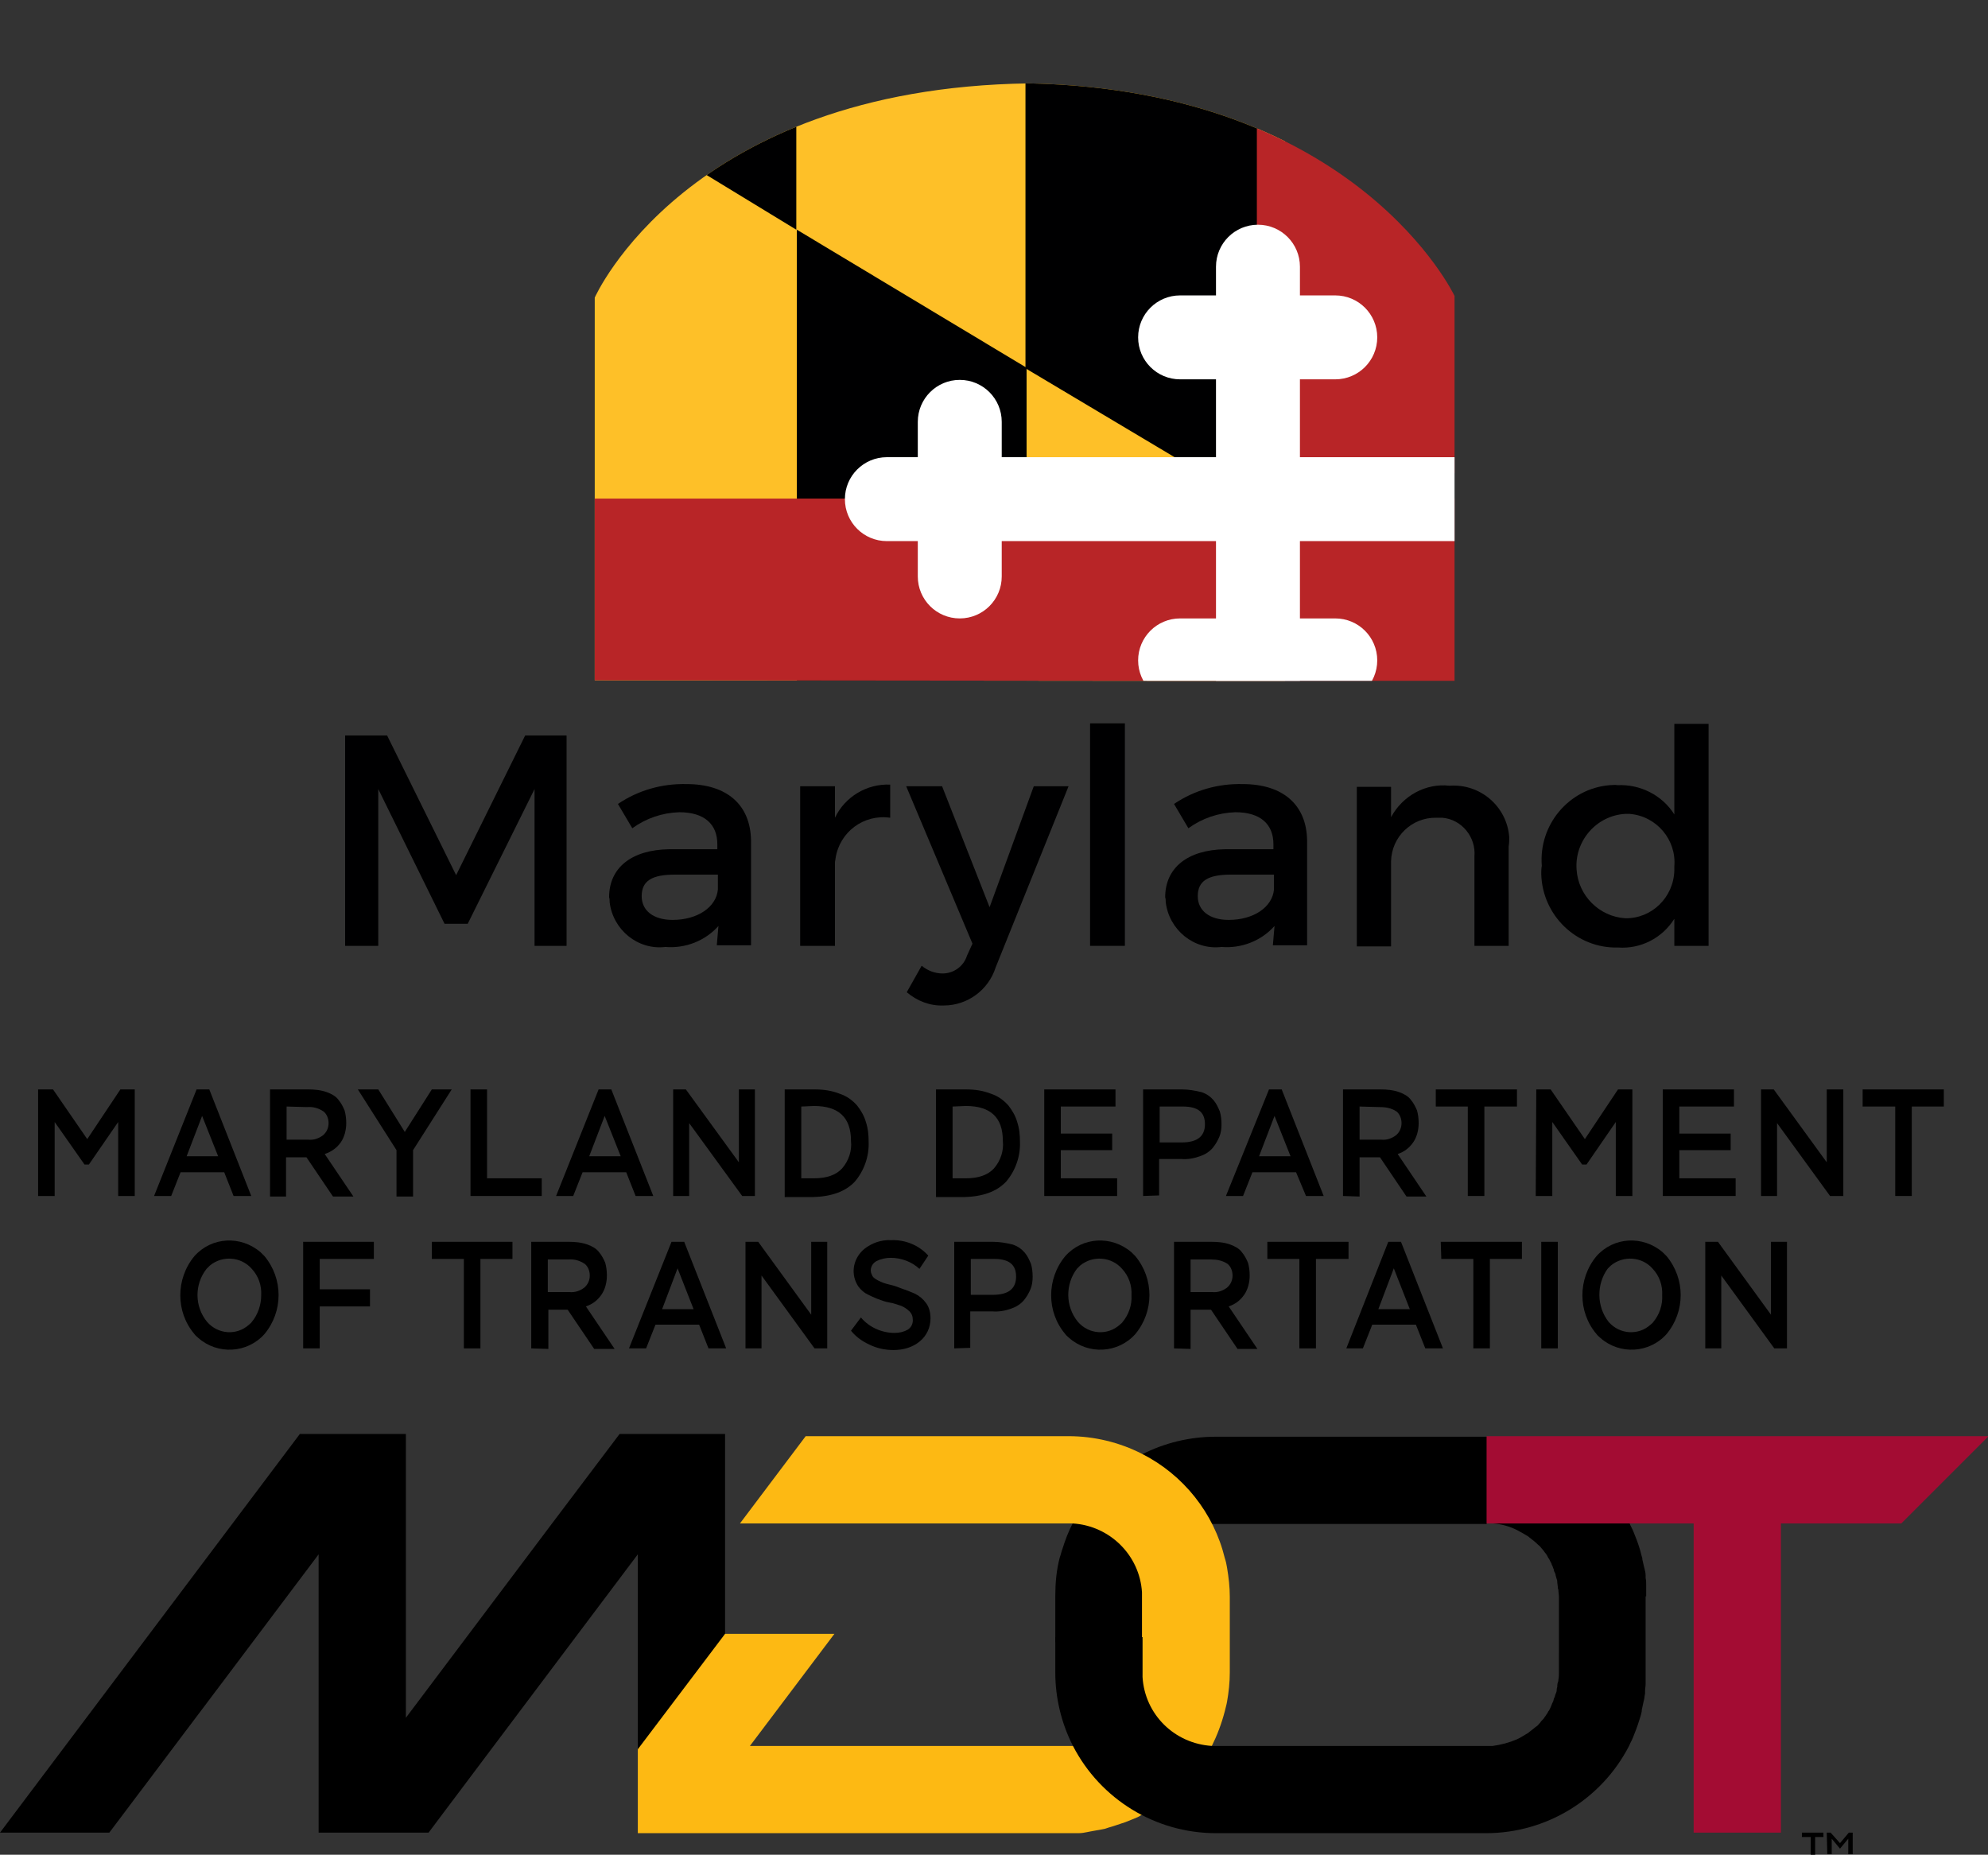 <svg version="1.1" id="Layer_1" xmlns="http://www.w3.org/2000/svg" xmlns:xlink="http://www.w3.org/1999/xlink" viewBox="0.7 2.1 360 335.9">
<rect x="0.7" y="2.1" width="360" height="335.9" fill="#333333" stroke="none"/>
<style type="text/css">
	.st0{fill:#000001;}
	.st1{clip-path:url(#SVGID_00000030487496089997657510000011420032355861178026_);}
	.st2{fill:#FEC028;}
	.st3{fill:#B82527;}
	.st4{fill:#FFFFFF;}
	.st5{fill:#FDB913;}
	.st6{fill:#A30C33;}
</style>
<path class="st0" d="M97.5,173.4V145l-12.1,24.4h-4.2l-12-24.4v28.4h-6v-38.1h7.6l12.5,25.3l12.5-25.3h7.5v38.1L97.5,173.4z"></path>
<path class="st0" d="M130.8,169.8c-2.4,2.7-6,4.1-9.6,3.8c-5,0.6-9.5-3.1-10.1-8.1c0-0.3,0-0.6-0.1-0.9c0-5.3,4-8.6,10.9-8.7h8.7
	v-0.9c0-3.6-2.3-5.8-6.9-5.8c-3.1,0.1-6,1.1-8.5,2.9l-2.6-4.4c3.7-2.5,8-3.7,12.4-3.6c7.4,0,11.6,3.8,11.7,10.2v19h-6.2L130.8,169.8
	z M130.7,163.2v-2.7h-7.8c-4.1,0-6,1.1-6,3.9c0,2.6,2.1,4.3,5.6,4.3C127,168.7,130.4,166.4,130.7,163.2z"></path>
<path class="st0" d="M151.9,150.2c1.8-3.8,5.8-6.2,10-6v6c-4.8-0.7-9.2,2.6-9.9,7.4c0,0.2-0.1,0.4-0.1,0.7v15.1h-6.3v-28.9h6.3
	V150.2z"></path>
<path class="st0" d="M181,177.3c-1.3,4.1-5.1,6.9-9.4,6.9c-2.5,0.1-4.8-0.8-6.7-2.4l2.7-4.8c1.1,0.9,2.4,1.4,3.8,1.4
	c2,0,3.8-1.3,4.4-3.2l1-2.2l-12-28.5h6.5l8.6,21.9l8-21.9h6.3L181,177.3z"></path>
<path class="st0" d="M198.1,173.4v-40.3h6.3v40.3H198.1z"></path>
<path class="st0" d="M231.5,169.8c-2.4,2.7-6,4.1-9.6,3.8c-5,0.6-9.5-3.1-10.1-8.1c0-0.3,0-0.6-0.1-0.9c0-5.3,4-8.6,10.9-8.7h8.7
	v-0.9c0-3.6-2.3-5.8-6.9-5.8c-3.1,0.1-6,1.1-8.5,2.9l-2.6-4.4c3.7-2.5,8-3.7,12.4-3.6c7.4,0,11.6,3.8,11.7,10.2v19h-6.2L231.5,169.8
	z M231.4,163.2v-2.7h-7.8c-4.1,0-6,1.1-6,3.9c0,2.6,2.1,4.3,5.6,4.3C227.7,168.7,231.1,166.4,231.4,163.2z"></path>
<path class="st0" d="M273.9,155.4v18h-6.2v-16.2c0.3-3.5-2.3-6.7-5.8-7c-0.4,0-0.8,0-1.1,0c-4.4-0.1-8.1,3.4-8.2,7.9v15.4h-6.2
	v-28.9h6.2v5.5c2.1-3.9,6.3-6.2,10.6-5.7c5.6-0.4,10.4,3.8,10.8,9.3C274,154.2,274,154.8,273.9,155.4z"></path>
<path class="st0" d="M310.1,173.4h-6.2v-4.9c-2.2,3.5-6.1,5.5-10.2,5.2c-7.5,0.2-13.7-5.8-13.9-13.3c0-0.5,0-1,0.1-1.5
	c-0.6-7.4,4.9-14,12.3-14.6c0.5,0,1-0.1,1.4,0c4.1-0.2,8.1,1.8,10.3,5.3v-16.4h6.2V173.4z M303.9,159c0.4-4.8-3.2-9.1-8.1-9.5
	c-0.3,0-0.5,0-0.8,0c-5.2,0.3-9.2,4.9-8.8,10.1c0.3,4.7,4.1,8.5,8.8,8.8c4.8,0.1,8.8-3.8,8.9-8.7C303.9,159.5,303.9,159.3,303.9,159
	z"></path>
<g>
	<defs>
		<path id="SVGID_1_" d="M187,17.2C125.1,18.1,108.4,56,108.4,56v69.3l102.4,0.1H232h20.4h11.7V55.7c0,0-17.5-37.2-76.9-38.5h-7.3"></path>
	</defs>
	<clipPath id="SVGID_00000147205343025993634870000018257898854817722274_">
		<use xlink:href="#SVGID_1_" style="overflow:visible;"></use>
	</clipPath>
	<g style="clip-path:url(#SVGID_00000147205343025993634870000018257898854817722274_);">
		<rect x="104.3" y="2.1" class="st2" width="129.1" height="155.5"></rect>
		<polygon class="st0" points="228.5,93.9 186.4,68.8 186.4,2.2 228.5,2.2 		"></polygon>
		<polygon class="st0" points="186.6,163.1 145,137.6 145,43.7 186.6,68.7 		"></polygon>
		<polygon class="st0" points="144.9,43.7 144.9,18.1 102.9,18.1 		"></polygon>
		<rect x="93" y="92.4" class="st3" width="201" height="34.7"></rect>
		<rect x="228.3" y="16.2" class="st3" width="60" height="71.6"></rect>
		<path class="st4" d="M174.5,88v-0.1l0,0V88z"></path>
		<path class="st4" d="M174.5,87.4L174.5,87.4v-0.1V87.4z"></path>
		<polygon class="st4" points="235.2,79.7 235.2,79.8 235.1,79.8 		"></polygon>
		<path class="st4" d="M182.1,106.5c0,4.2-3.4,7.6-7.6,7.6c0,0,0,0,0,0l0,0c-4.2,0-7.6-3.4-7.6-7.6c0,0,0,0,0,0v-28
			c0-4.2,3.4-7.6,7.6-7.6c0,0,0,0,0,0l0,0c4.2,0,7.6,3.4,7.6,7.6c0,0,0,0,0,0V106.5z"></path>
		<path class="st4" d="M295.3,84.9c4.2,0,7.6,3.4,7.6,7.6c0,0,0,0,0,0l0,0c0,4.2-3.4,7.6-7.6,7.6l0,0h-134c-4.2,0-7.6-3.4-7.6-7.6
			c0,0,0,0,0,0l0,0c0-4.2,3.4-7.6,7.6-7.6c0,0,0,0,0,0H295.3z"></path>
		<path class="st4" d="M236.1,134.9c0,4.2-3.4,7.6-7.6,7.6l0,0l0,0c-4.2,0-7.6-3.4-7.6-7.6c0,0,0,0,0,0V50.4c0-4.2,3.4-7.6,7.6-7.6
			l0,0l0,0c4.2,0,7.6,3.4,7.6,7.6l0,0V134.9z"></path>
		<path class="st4" d="M242.5,55.6c4.2,0,7.6,3.4,7.6,7.6c0,0,0,0,0,0l0,0c0,4.2-3.4,7.6-7.6,7.6l0,0h-28.1c-4.2,0-7.6-3.4-7.6-7.6
			l0,0l0,0c0-4.2,3.4-7.6,7.6-7.6c0,0,0,0,0,0L242.5,55.6z"></path>
		<path class="st4" d="M242.5,114.1c4.2,0,7.6,3.4,7.6,7.6c0,0,0,0,0,0l0,0c0,4.2-3.4,7.6-7.6,7.6l0,0h-28.1c-4.2,0-7.6-3.4-7.6-7.6
			c0,0,0,0,0,0l0,0c0-4.2,3.4-7.6,7.6-7.6c0,0,0,0,0,0H242.5z"></path>
	</g>
</g>
<path d="M7.6,199.4h2.7l6.2,9l6-9h2.6v19.3h-3v-13.4l-5.3,7.7h-0.8l-5.4-7.7v13.4h-3L7.6,199.4z"></path>
<path d="M36.3,199.4h2.3l7.6,19.3H43l-1.7-4.3h-7.9l-1.7,4.3h-3.1L36.3,199.4z M34.5,211.5h5.7l-2.9-7.3L34.5,211.5z"></path>
<path d="M49.6,218.7v-19.3h6.9c1.1,0,2.3,0.1,3.4,0.5c0.8,0.3,1.6,0.7,2.1,1.4c0.5,0.6,0.8,1.2,1.1,1.9c0.2,0.7,0.3,1.5,0.3,2.3
	c0,1.2-0.3,2.5-1,3.5c-0.7,1-1.7,1.7-2.9,2.1l5.2,7.7h-3.7l-4.8-7.1h-3.7v7.1H49.6z M52.6,202.5v6h3.9c1,0.1,1.9-0.2,2.7-0.8
	c0.7-0.6,1-1.4,1-2.2c0-0.8-0.3-1.6-0.9-2.1c-0.9-0.6-1.9-0.9-3-0.8L52.6,202.5z"></path>
<path d="M75.5,210.4v8.4h-3v-8.4l-7-11h3.7l4.8,7.7l4.9-7.7h3.6L75.5,210.4z"></path>
<path d="M85.9,199.4h3v16.1h9.9v3.2H85.9V199.4z"></path>
<path d="M109.1,199.4h2.3l7.6,19.3h-3.2l-1.7-4.3h-7.9l-1.7,4.3h-3.1L109.1,199.4z M107.4,211.5h5.7l-2.9-7.3L107.4,211.5z"></path>
<path d="M135.1,218.7l-9.6-13.2v13.2h-2.9v-19.3h2.3l9.6,13.2v-13.2h2.9v19.3H135.1z"></path>
<path d="M142.8,199.4h5.4c1.6,0,3.1,0.2,4.6,0.8c1.2,0.4,2.2,1.1,3.1,2.1c0.7,0.9,1.3,1.9,1.6,3c0.4,1.2,0.5,2.4,0.5,3.6
	c0.1,2.6-0.8,5.2-2.5,7.2c-1.7,1.8-4.2,2.7-7.6,2.8h-5.1L142.8,199.4z M145.8,202.5v13h2.3c2.3,0,4-0.6,5.1-1.8
	c1.2-1.4,1.8-3.2,1.6-5c0-4.2-2.2-6.3-6.7-6.3L145.8,202.5z"></path>
<path d="M170.2,199.4h5.4c1.6,0,3.1,0.2,4.6,0.8c1.2,0.4,2.2,1.1,3.1,2.1c0.7,0.9,1.3,1.9,1.6,3c0.4,1.2,0.5,2.4,0.5,3.6
	c0.1,2.6-0.8,5.2-2.5,7.2c-1.7,1.8-4.2,2.7-7.6,2.8h-5.1L170.2,199.4z M173.2,202.5v13h2.4c2.3,0,4-0.6,5.1-1.8
	c1.2-1.4,1.8-3.2,1.6-5c0-4.2-2.2-6.3-6.7-6.3L173.2,202.5z"></path>
<path d="M189.8,199.4h12.9v3.1h-9.9v4.9h9.3v3h-9.3v5.1H203v3.2h-13.2V199.4z"></path>
<path d="M207.7,218.7v-19.3h7c1.2,0,2.4,0.2,3.6,0.5c0.9,0.3,1.6,0.8,2.2,1.5c0.5,0.6,0.8,1.3,1.1,2c0.2,0.7,0.3,1.5,0.3,2.3
	c0,0.8-0.1,1.6-0.4,2.3c-0.3,0.7-0.7,1.4-1.2,2c-0.6,0.7-1.4,1.2-2.3,1.5c-1.1,0.4-2.3,0.6-3.4,0.5h-4v6.6L207.7,218.7z
	 M210.7,202.5v6.5h4c2.8,0,4.2-1.1,4.2-3.3c0-2.2-1.3-3.2-4-3.2H210.7z"></path>
<path d="M230.5,199.4h2.3l7.6,19.3h-3.2l-1.8-4.3h-7.9l-1.7,4.3h-3.1L230.5,199.4z M228.7,211.5h5.7l-2.9-7.3L228.7,211.5z"></path>
<path d="M243.9,218.7v-19.3h6.8c1.1,0,2.3,0.1,3.4,0.5c0.8,0.3,1.6,0.7,2.1,1.4c0.5,0.6,0.8,1.2,1.1,1.9c0.2,0.7,0.3,1.5,0.3,2.3
	c0,1.2-0.3,2.5-1,3.5c-0.7,1-1.6,1.7-2.8,2.1l5.2,7.7h-3.6l-4.8-7.1h-3.7v7.1L243.9,218.7z M246.9,202.5v6h3.9
	c1,0.1,1.9-0.2,2.7-0.8c0.7-0.6,1-1.4,1-2.2c0-0.8-0.3-1.6-0.9-2.1c-0.9-0.6-1.9-0.8-3-0.8L246.9,202.5z"></path>
<path d="M260.7,199.4h14.7v3.1h-5.9v16.2h-3v-16.2h-5.8L260.7,199.4z"></path>
<path d="M278.9,199.4h2.6l6.2,9l6-9h2.6v19.3h-3v-13.4l-5.3,7.7h-0.8l-5.4-7.7v13.4h-3L278.9,199.4z"></path>
<path d="M301.8,199.4h12.9v3.1h-9.9v4.9h9.3v3h-9.3v5.1H315v3.2h-13.2V199.4z"></path>
<path d="M332.1,218.7l-9.6-13.2v13.2h-2.9v-19.3h2.3l9.6,13.2v-13.2h3v19.3H332.1z"></path>
<path d="M338,199.4h14.7v3.1h-5.8v16.2h-3v-16.2H338L338,199.4z"></path>
<path d="M35.9,229.6c3.1-3.5,8.4-3.8,12-0.7c0,0,0,0,0,0c0.2,0.2,0.5,0.5,0.7,0.7c3.4,4.1,3.4,10,0,14.1c-3.1,3.5-8.5,3.8-12,0.7
	c0,0,0,0,0,0c-0.2-0.2-0.5-0.4-0.7-0.7C32.5,239.7,32.5,233.7,35.9,229.6L35.9,229.6z M38.2,241.5c2,2.3,5.4,2.5,7.6,0.5
	c0,0,0,0,0,0c0.2-0.2,0.4-0.3,0.5-0.5c1.1-1.3,1.7-3.1,1.7-4.8c0.1-1.8-0.5-3.5-1.7-4.8c-1.9-2.2-5.3-2.5-7.6-0.6c0,0,0,0,0,0
	c-0.2,0.2-0.4,0.4-0.6,0.6C35.9,234.7,35.9,238.7,38.2,241.5L38.2,241.5z"></path>
<path d="M55.6,227h12.8v3.1h-9.8v5.5h9.1v3.1h-9.1v7.6h-3L55.6,227z"></path>
<path d="M78.8,227h14.7v3.1h-5.8v16.2h-3v-16.2h-5.8V227z"></path>
<path d="M96.9,246.3V227h6.8c1.1,0,2.3,0.1,3.4,0.5c0.8,0.3,1.6,0.7,2.1,1.4c0.5,0.6,0.8,1.2,1.1,1.9c0.2,0.7,0.3,1.5,0.3,2.3
	c0,1.2-0.3,2.5-1,3.5c-0.7,1-1.6,1.7-2.8,2.1l5.2,7.7h-3.7l-4.8-7.1H100v7.1L96.9,246.3z M99.9,230.2v5.9h3.9c1,0.1,1.9-0.2,2.7-0.8
	c0.7-0.6,1-1.4,1-2.2c0-0.8-0.3-1.6-0.9-2.1c-0.9-0.6-1.9-0.9-3-0.8H99.9z"></path>
<path d="M122.3,227h2.3l7.6,19.3h-3.2l-1.7-4.3h-7.9l-1.7,4.3h-3.1L122.3,227z M120.6,239.2h5.7l-2.9-7.4L120.6,239.2z"></path>
<path d="M148.2,246.3l-9.6-13.2v13.2h-2.9V227h2.3l9.6,13.2V227h2.9v19.3H148.2z"></path>
<path d="M165.4,239.6c-0.4-0.4-1-0.8-1.5-1c-0.7-0.2-1.4-0.5-2.1-0.6s-1.5-0.4-2.3-0.7c-0.7-0.3-1.4-0.6-2.1-1
	c-0.6-0.4-1.2-1-1.5-1.6c-1.2-2.2-0.6-4.8,1.3-6.4c1.4-1.1,3.1-1.7,4.9-1.6c2.5-0.1,5,0.9,6.7,2.8l-1.6,2.4c-1.4-1.3-3.3-2-5.2-2
	c-0.9,0-1.8,0.2-2.6,0.6c-0.9,0.5-1.3,1.6-0.8,2.5c0.1,0.3,0.3,0.5,0.6,0.7c0.6,0.4,1.3,0.7,2,0.9c0.8,0.2,1.7,0.4,2.6,0.8
	c0.9,0.3,1.7,0.6,2.6,1c0.8,0.4,1.5,1,2,1.7c0.6,0.8,0.8,1.8,0.8,2.8c0,1.6-0.7,3.1-1.9,4.1c-1.3,1.1-3,1.6-4.8,1.6
	c-1.5,0-3-0.3-4.4-1c-1.3-0.6-2.4-1.4-3.3-2.5l1.8-2.4c1.5,1.8,3.8,2.8,6.1,2.8c0.9,0,1.7-0.2,2.4-0.6c0.6-0.4,0.9-1,0.9-1.7
	C166,240.5,165.8,240,165.4,239.6z"></path>
<path d="M173.5,246.3V227h7c1.2,0,2.4,0.2,3.6,0.5c0.9,0.3,1.6,0.8,2.2,1.5c0.5,0.6,0.8,1.3,1.1,2c0.2,0.7,0.3,1.5,0.3,2.3
	c0,0.8-0.1,1.6-0.4,2.3c-0.3,0.7-0.7,1.4-1.2,2c-0.6,0.7-1.4,1.2-2.3,1.5c-1.1,0.4-2.3,0.6-3.4,0.5h-4v6.6L173.5,246.3z
	 M176.5,230.1v6.5h4c2.8,0,4.2-1.1,4.2-3.3s-1.3-3.2-4-3.2L176.5,230.1z"></path>
<path d="M193.6,229.6c3.1-3.5,8.4-3.8,12-0.7c0,0,0,0,0,0c0.2,0.2,0.5,0.5,0.7,0.7c3.4,4.1,3.4,10,0,14.1c-3.1,3.5-8.5,3.8-12,0.7
	c0,0,0,0,0,0c-0.2-0.2-0.5-0.4-0.7-0.7C190.2,239.7,190.2,233.7,193.6,229.6L193.6,229.6z M195.9,241.5c2,2.3,5.4,2.5,7.6,0.5
	c0,0,0,0,0,0c0.2-0.2,0.4-0.3,0.5-0.5c1.1-1.3,1.7-3.1,1.6-4.8c0.1-1.8-0.5-3.5-1.7-4.8c-1.9-2.2-5.3-2.5-7.6-0.6c0,0,0,0,0,0
	c-0.2,0.2-0.4,0.4-0.6,0.6C193.6,234.7,193.6,238.7,195.9,241.5L195.9,241.5z"></path>
<path d="M213.3,246.3V227h6.8c1.1,0,2.3,0.1,3.4,0.5c0.8,0.3,1.6,0.7,2.1,1.4c0.5,0.6,0.8,1.2,1.1,1.9c0.2,0.7,0.3,1.5,0.3,2.3
	c0,1.2-0.3,2.5-1,3.5c-0.7,1-1.6,1.7-2.8,2.1l5.2,7.7h-3.6l-4.8-7.1h-3.7v7.1L213.3,246.3z M216.3,230.2v5.9h3.9
	c1,0.1,1.9-0.2,2.7-0.8c0.7-0.6,1-1.4,1-2.2c0-0.8-0.3-1.6-0.9-2.1c-0.9-0.6-1.9-0.8-2.9-0.8H216.3z"></path>
<path d="M230.2,227h14.7v3.1H239v16.2h-3v-16.2h-5.8L230.2,227z"></path>
<path d="M252.1,227h2.3l7.6,19.3h-3.2l-1.7-4.3h-7.9l-1.7,4.3h-3L252.1,227z M250.3,239.2h5.7l-2.9-7.4L250.3,239.2z"></path>
<path d="M261.6,227h14.7v3.1h-5.8v16.2h-3v-16.2h-5.8L261.6,227z"></path>
<path d="M279.8,227h3v19.3h-3V227z"></path>
<path d="M289.8,229.6c3.1-3.5,8.4-3.8,12-0.7c0,0,0,0,0,0c0.2,0.2,0.5,0.5,0.7,0.7c3.4,4.1,3.4,10,0,14.1c-3.1,3.5-8.5,3.8-12,0.7
	c0,0,0,0,0,0c-0.2-0.2-0.5-0.4-0.7-0.7C286.4,239.7,286.4,233.7,289.8,229.6L289.8,229.6z M292,241.5c2,2.3,5.4,2.5,7.6,0.5
	c0,0,0,0,0,0c0.2-0.2,0.4-0.3,0.5-0.5c1.1-1.3,1.7-3.1,1.6-4.8c0.1-1.8-0.5-3.5-1.7-4.8c-1.9-2.2-5.3-2.5-7.6-0.6c0,0,0,0,0,0
	c-0.2,0.2-0.4,0.4-0.6,0.6C289.8,234.7,289.8,238.7,292,241.5L292,241.5z"></path>
<path d="M322,246.3l-9.6-13.2v13.2h-2.9V227h2.3l9.6,13.2V227h2.9v19.3H322z"></path>
<path d="M327,334h3.9v0.8h-1.5v3.2h-0.8v-3.2H327L327,334z M331.5,334h0.7l1.7,1.9l1.6-1.9h0.7v3.9h-0.8v-2.8l-1.5,1.8l0,0l-1.5-1.8
	v2.8h-0.8L331.5,334z"></path>
<path d="M207.6,291.3L207.6,291.3v-0.8c0-0.4,0.1-0.8,0.2-1.2c-0.6-4.4-3.4-8.1-7.3-10.1c-1.7-0.9-3.5-1.4-5.4-1.5l-0.1,0.2l0,0
	c-0.8,1.5-1.4,3.1-1.9,4.7c-0.2,0.5-0.3,1.1-0.5,1.6c-0.6,2.3-0.8,4.6-0.8,7l0,0v8.3h15.8L207.6,291.3z"></path>
<path d="M270.2,262.3h-49.4c-4.6,0-9.2,1.1-13.3,3.2l-0.3,0.1l0.1,0.1c5.3,2.7,9.7,7.1,12.4,12.4h50.2l0.1-0.2V262.3z"></path>
<polygon points="116.2,319.2 132,298.2 132,262.9 132,261.8 112.9,261.8 100.9,277.7 74.2,313.2 74.2,262.6 74.2,261.8 55,261.8 
	0.7,334 20.5,334 58.4,283.6 58.4,334 74.2,334 78.3,334 116.2,283.6 "></polygon>
<path class="st5" d="M207.8,330.8l-0.1-0.1c-5.3-2.7-9.7-7.1-12.4-12.4h-58.8l15.3-20.3H132l-15.8,20.9v15.2h78c0.6,0,1.2,0,1.8,0
	c0.6,0,1.1-0.1,1.6-0.2l0.5-0.1l1.1-0.2l0.6-0.1l1-0.2l0.6-0.2l1-0.3l0.6-0.2l0.9-0.3l0.6-0.2l1-0.4l0.5-0.2c0.5-0.2,1-0.4,1.4-0.7
	l0,0L207.8,330.8z"></path>
<path class="st5" d="M194.9,278c6.8,0.4,12.2,5.8,12.6,12.5v15.3c0,0.4-0.1,0.8-0.1,1.2c0.9,6.3,6.2,11.2,12.6,11.6l0.1-0.2
	c1-2,1.8-4.1,2.4-6.4c0.1-0.5,0.3-1.1,0.4-1.7c0.3-1.7,0.5-3.5,0.5-5.3v-13.7c0-1.8-0.2-3.5-0.5-5.3c-0.1-0.6-0.2-1.1-0.4-1.7
	c-2-8.2-7.5-15.1-15-18.9c-4.1-2.1-8.7-3.2-13.3-3.2h-47.6L134.7,278h59.6L194.9,278L194.9,278z"></path>
<path d="M298.8,291.3c0-0.6,0-1.1,0-1.7v-0.5c0-0.4,0-0.8-0.1-1.2v-0.5c0-0.4-0.1-0.8-0.2-1.2l-0.1-0.4l0,0
	c-0.1-0.4-0.2-0.9-0.3-1.3v-0.2c-0.2-0.6-0.3-1.2-0.5-1.8c-0.3-1-0.7-2-1.1-3l0,0c-0.2-0.5-0.5-1-0.7-1.5l0,0l-0.1-0.2h-25.5
	l-0.1,0.2h0.4h0.5c1.5,0.1,3,0.5,4.4,1.2l0,0c0.4,0.2,0.7,0.4,1.1,0.6h0c0.3,0.2,0.7,0.4,1,0.6l0.1,0.1c0.3,0.2,0.6,0.5,0.9,0.7
	l0.1,0.1c0.3,0.2,0.5,0.5,0.8,0.7l0.1,0.1l0.1,0.1l0.5,0.6l0.1,0.1l0.2,0.3c0.2,0.2,0.4,0.5,0.5,0.7l0.2,0.4l0.1,0.1
	c0.1,0.2,0.2,0.4,0.3,0.6c0.1,0.2,0.2,0.3,0.2,0.5c0.1,0.1,0.2,0.4,0.3,0.7c0.1,0.1,0.1,0.3,0.1,0.4l0.1,0.2
	c0.1,0.2,0.2,0.4,0.2,0.6l0.2,0.7c0.1,0.2,0.1,0.4,0.1,0.6c0,0.2,0.1,0.6,0.1,0.8c0,0.3,0,0.3,0.1,0.5c0,0.4,0.1,0.9,0.1,1.3V305
	c0,0.4,0,0.9-0.1,1.3c0,0.2,0,0.3-0.1,0.5c-0.1,0.3-0.1,0.6-0.1,0.8c-0.1,0.3-0.1,0.4-0.1,0.6c0,0.2-0.1,0.5-0.2,0.7
	s-0.1,0.4-0.2,0.6l-0.1,0.2c0,0.1-0.1,0.3-0.1,0.4c0,0.1-0.2,0.4-0.3,0.7c-0.1,0.2-0.1,0.3-0.2,0.5c-0.1,0.2-0.2,0.4-0.3,0.6
	l-0.1,0.1l-0.2,0.4c-0.2,0.2-0.3,0.5-0.5,0.7l-0.2,0.3l-0.1,0.1c-0.2,0.2-0.4,0.4-0.5,0.6l-0.1,0.1l-0.1,0.1
	c-0.2,0.3-0.5,0.5-0.8,0.7l-0.1,0.1c-0.3,0.2-0.6,0.5-0.9,0.7l-0.1,0.1c-0.3,0.2-0.7,0.4-1,0.6h0c-0.3,0.2-0.7,0.4-1.1,0.6l0,0
	c-1.4,0.6-2.9,1-4.4,1.2h-0.5h-50.3c-6.8-0.4-12.2-5.7-12.6-12.5V305l0,0v-6.4h-15.8v6.4l0,0c0,4.6,1.1,9.2,3.2,13.3l0,0
	c5,9.7,15,15.8,25.9,15.8h48.9c10.9,0,20.9-6.1,25.9-15.8l0,0c0.2-0.5,0.5-1,0.7-1.5l0,0c0.4-1,0.8-2,1.1-3c0.2-0.6,0.4-1.2,0.5-1.8
	v-0.2c0.1-0.5,0.2-0.9,0.3-1.4l0,0l0.1-0.4c0.1-0.4,0.1-0.8,0.2-1.2v-0.5c0-0.4,0.1-0.8,0.1-1.2v-0.4l0,0c0-0.5,0-1.1,0-1.7l0,0
	v-13.8H298.8L298.8,291.3z"></path>
<polygon class="st6" points="269.9,262.2 269.9,278 307.4,278 307.4,334 323.2,334 323.2,278 345,278 360.7,262.3 360.7,262.2 "></polygon>
</svg>
